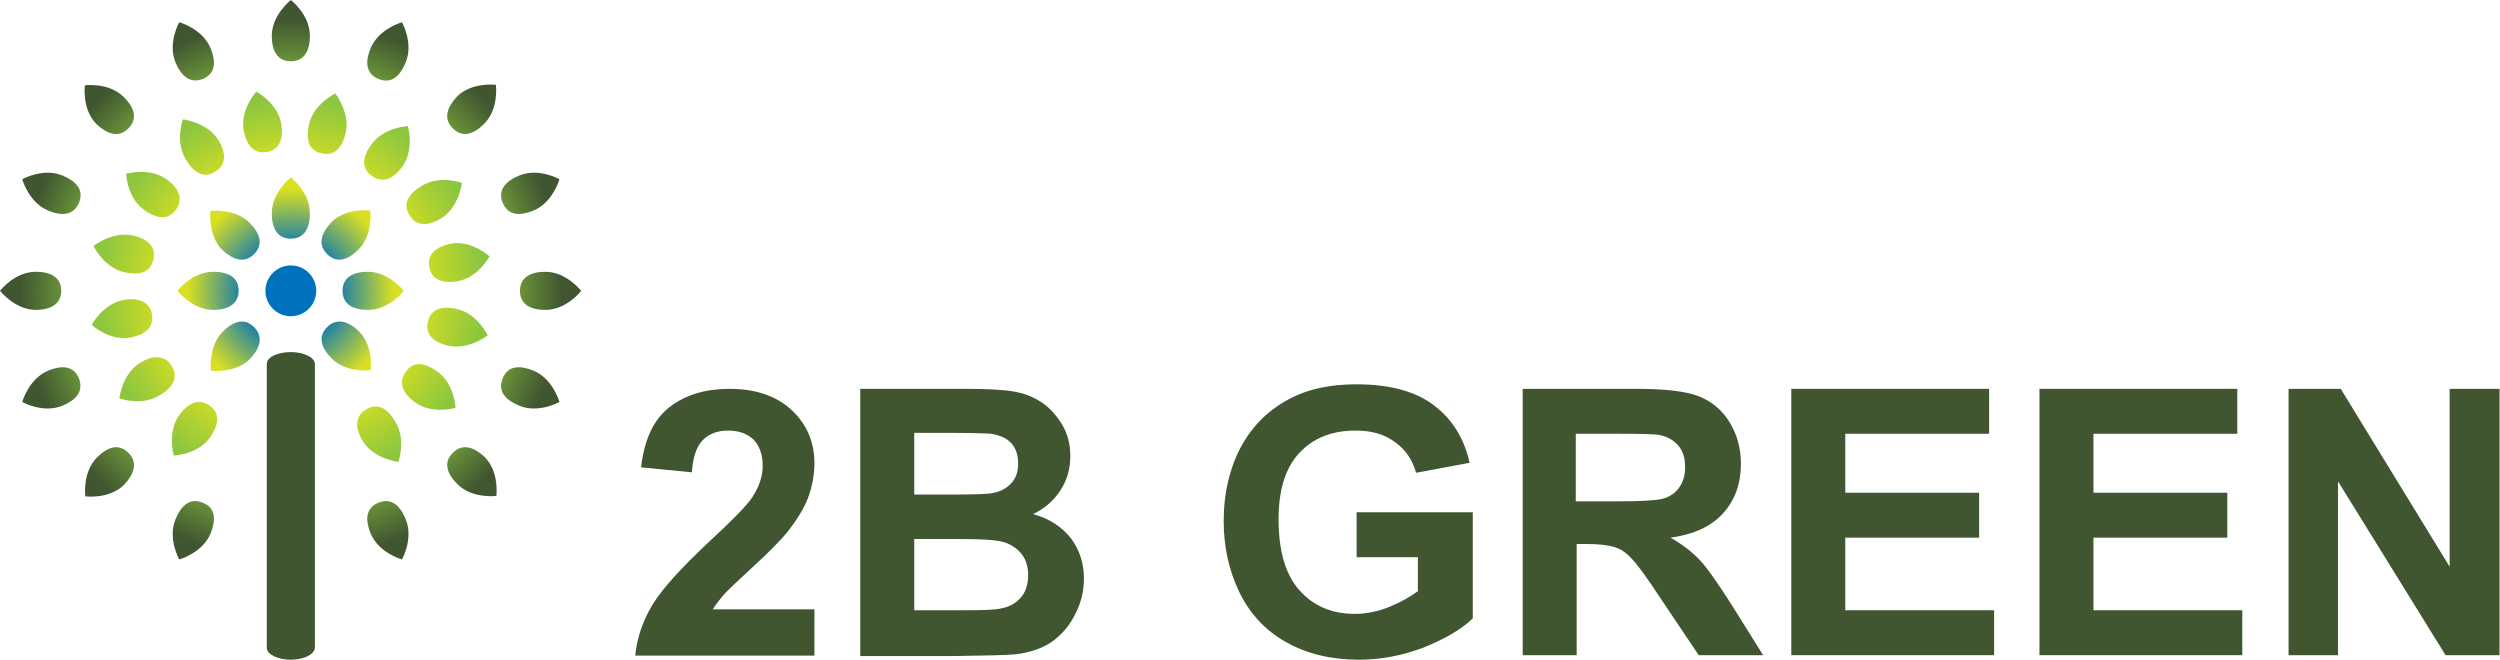 <?xml version="1.0" encoding="UTF-8"?> <!-- Generator: Adobe Illustrator 25.1.0, SVG Export Plug-In . SVG Version: 6.00 Build 0) --> <svg xmlns="http://www.w3.org/2000/svg" xmlns:xlink="http://www.w3.org/1999/xlink" version="1.1" id="Laag_1" x="0px" y="0px" viewBox="0 0 551 145.4" style="enable-background:new 0 0 551 145.4;" xml:space="preserve"> <style type="text/css"> .st0{fill:#405631;} .st1{fill:#0071BC;} .st2{fill:url(#SVGID_1_);} .st3{fill:url(#SVGID_2_);} .st4{fill:url(#SVGID_3_);} .st5{fill:url(#SVGID_4_);} .st6{fill:url(#SVGID_5_);} .st7{fill:url(#SVGID_6_);} .st8{fill:url(#SVGID_7_);} .st9{fill:url(#SVGID_8_);} .st10{fill:url(#SVGID_9_);} .st11{fill:url(#SVGID_10_);} .st12{fill:url(#SVGID_11_);} .st13{fill:url(#SVGID_12_);} .st14{fill:url(#SVGID_13_);} .st15{fill:url(#SVGID_14_);} .st16{fill:url(#SVGID_15_);} .st17{fill:url(#SVGID_16_);} .st18{fill:url(#SVGID_17_);} .st19{fill:url(#SVGID_18_);} .st20{fill:url(#SVGID_19_);} .st21{fill:url(#SVGID_20_);} .st22{fill:url(#SVGID_21_);} .st23{fill:url(#SVGID_22_);} .st24{fill:url(#SVGID_23_);} .st25{fill:url(#SVGID_24_);} .st26{fill:url(#SVGID_25_);} .st27{fill:url(#SVGID_26_);} .st28{fill:url(#SVGID_27_);} .st29{fill:url(#SVGID_28_);} .st30{fill:url(#SVGID_29_);} .st31{fill:url(#SVGID_30_);} .st32{fill:url(#SVGID_31_);} .st33{fill:url(#SVGID_32_);} .st34{fill:url(#SVGID_33_);} .st35{fill:url(#SVGID_34_);} .st36{fill:url(#SVGID_35_);} .st37{fill:url(#SVGID_36_);} </style> <g> <path class="st0" d="M179.5,134v10.5H140c0.4-4,1.7-7.7,3.8-11.2s6.4-8.2,12.7-14.1c5.1-4.7,8.2-7.9,9.3-9.6 c1.5-2.3,2.3-4.6,2.3-6.9c0-2.5-0.7-4.4-2-5.8c-1.4-1.3-3.2-2-5.6-2c-2.4,0-4.2,0.7-5.6,2.1c-1.4,1.4-2.2,3.8-2.4,7.1l-11.2-1.1 c0.7-6.2,2.8-10.6,6.3-13.3c3.5-2.7,7.9-4,13.2-4c5.8,0,10.4,1.6,13.7,4.7c3.3,3.1,5,7,5,11.7c0,2.6-0.5,5.2-1.4,7.6 c-0.9,2.4-2.5,4.9-4.5,7.5c-1.4,1.7-3.8,4.2-7.4,7.5c-3.6,3.3-5.8,5.4-6.8,6.5c-0.9,1.1-1.7,2.1-2.3,3.1H179.5z"></path> <path class="st0" d="M189.6,85.7h23.5c4.6,0,8.1,0.2,10.4,0.6c2.3,0.4,4.3,1.2,6.1,2.4c1.8,1.2,3.3,2.9,4.5,4.9 c1.2,2,1.8,4.3,1.8,6.9c0,2.8-0.7,5.3-2.2,7.6c-1.5,2.3-3.5,4-6,5.2c3.6,1,6.3,2.8,8.3,5.3c1.9,2.5,2.9,5.5,2.9,8.9 c0,2.7-0.6,5.3-1.9,7.8c-1.2,2.5-2.9,4.5-5.1,6.1c-2.2,1.5-4.8,2.4-8,2.8c-2,0.2-6.7,0.3-14.3,0.4h-20V85.7z M201.5,95.4V109h7.8 c4.6,0,7.5-0.1,8.6-0.2c2-0.2,3.6-0.9,4.8-2.1c1.2-1.2,1.7-2.7,1.7-4.6c0-1.8-0.5-3.3-1.5-4.4c-1-1.1-2.5-1.8-4.5-2.1 c-1.2-0.1-4.6-0.2-10.1-0.2H201.5z M201.5,118.8v15.7h11c4.3,0,7-0.1,8.1-0.4c1.8-0.3,3.2-1.1,4.3-2.3c1.1-1.2,1.7-2.9,1.7-5 c0-1.8-0.4-3.3-1.3-4.5c-0.9-1.2-2.1-2.1-3.7-2.7c-1.6-0.6-5.1-0.8-10.5-0.8H201.5z"></path> <path class="st0" d="M299,122.8v-9.9h25.6v23.4c-2.5,2.4-6.1,4.5-10.8,6.4c-4.7,1.8-9.5,2.7-14.3,2.7c-6.1,0-11.5-1.3-16.1-3.9 c-4.6-2.6-8-6.3-10.3-11.1c-2.3-4.8-3.4-10-3.4-15.6c0-6.1,1.3-11.6,3.8-16.3c2.6-4.8,6.3-8.4,11.3-10.9c3.8-1.9,8.5-2.9,14.1-2.9 c7.3,0,13,1.5,17.1,4.6c4.1,3.1,6.7,7.3,7.9,12.7l-11.8,2.2c-0.8-2.9-2.4-5.2-4.7-6.8c-2.3-1.7-5.1-2.5-8.6-2.5 c-5.2,0-9.3,1.6-12.4,4.9c-3.1,3.3-4.6,8.2-4.6,14.6c0,7,1.5,12.2,4.6,15.7c3.1,3.5,7.2,5.2,12.2,5.2c2.5,0,5-0.5,7.5-1.5 c2.5-1,4.6-2.2,6.4-3.5v-7.5H299z"></path> <path class="st0" d="M335.6,144.4V85.7h25c6.3,0,10.8,0.5,13.7,1.6c2.8,1.1,5.1,2.9,6.8,5.6c1.7,2.7,2.6,5.8,2.6,9.3 c0,4.4-1.3,8-3.9,10.9c-2.6,2.9-6.5,4.7-11.6,5.4c2.6,1.5,4.7,3.1,6.4,4.9c1.7,1.8,3.9,5,6.8,9.5l7.2,11.5h-14.2l-8.6-12.8 c-3-4.6-5.1-7.4-6.3-8.6c-1.1-1.2-2.3-2-3.6-2.4c-1.3-0.4-3.2-0.7-6-0.7h-2.4v24.5H335.6z M347.4,110.5h8.8c5.7,0,9.2-0.2,10.7-0.7 c1.4-0.5,2.5-1.3,3.3-2.5c0.8-1.2,1.2-2.6,1.2-4.4c0-2-0.5-3.6-1.6-4.8c-1.1-1.2-2.5-2-4.5-2.3c-1-0.1-3.8-0.2-8.7-0.2h-9.3V110.5z "></path> <path class="st0" d="M394.8,144.4V85.7h43.6v9.9h-31.7v13h29.5v9.9h-29.5v16h32.8v9.9H394.8z"></path> <path class="st0" d="M449.5,144.4V85.7h43.6v9.9h-31.7v13h29.5v9.9h-29.5v16h32.8v9.9H449.5z"></path> <path class="st0" d="M504.4,144.4V85.7h11.5l24,39.2V85.7h11v58.7h-11.9l-23.7-38.3v38.3H504.4z"></path> </g> <g> <circle class="st1" cx="64.1" cy="64.1" r="5.6"></circle> <g> <radialGradient id="SVGID_1_" cx="64.207" cy="63.94" r="59.663" gradientUnits="userSpaceOnUse"> <stop offset="0.537" style="stop-color:#8CC63F"></stop> <stop offset="0.714" style="stop-color:#8CC63F"></stop> <stop offset="1" style="stop-color:#405631"></stop> </radialGradient> <path class="st2" d="M64.1,13.5c3.1,0,4.2-2.5,4.2-5.6c0-4.7-4.2-7.9-4.2-7.9s-4.2,3.3-4.2,7.9C59.9,11,61,13.5,64.1,13.5z"></path> <radialGradient id="SVGID_2_" cx="64.207" cy="63.94" r="59.663" gradientUnits="userSpaceOnUse"> <stop offset="0.537" style="stop-color:#8CC63F"></stop> <stop offset="0.714" style="stop-color:#8CC63F"></stop> <stop offset="1" style="stop-color:#405631"></stop> </radialGradient> <path class="st3" d="M44.7,17.4c2.9-1.2,2.9-3.9,1.7-6.8c-1.8-4.3-6.9-5.7-6.9-5.7s-2.6,4.6-0.8,8.9 C39.9,16.7,41.9,18.5,44.7,17.4z"></path> <radialGradient id="SVGID_3_" cx="64.207" cy="63.94" r="59.663" gradientUnits="userSpaceOnUse"> <stop offset="0.537" style="stop-color:#8CC63F"></stop> <stop offset="0.714" style="stop-color:#8CC63F"></stop> <stop offset="1" style="stop-color:#405631"></stop> </radialGradient> <path class="st4" d="M28.3,28.3c2.2-2.2,1.2-4.7-1-6.9c-3.3-3.3-8.6-2.6-8.6-2.6s-0.7,5.3,2.6,8.6C23.6,29.5,26.1,30.5,28.3,28.3z "></path> <radialGradient id="SVGID_4_" cx="64.207" cy="63.94" r="59.663" gradientUnits="userSpaceOnUse"> <stop offset="0.537" style="stop-color:#8CC63F"></stop> <stop offset="0.714" style="stop-color:#8CC63F"></stop> <stop offset="1" style="stop-color:#405631"></stop> </radialGradient> <path class="st5" d="M17.4,44.7c1.2-2.9-0.7-4.8-3.6-6c-4.3-1.8-8.9,0.8-8.9,0.8s1.4,5.1,5.7,6.9C13.4,47.6,16.2,47.6,17.4,44.7z"></path> <radialGradient id="SVGID_5_" cx="64.207" cy="63.94" r="59.663" gradientUnits="userSpaceOnUse"> <stop offset="0.537" style="stop-color:#8CC63F"></stop> <stop offset="0.714" style="stop-color:#8CC63F"></stop> <stop offset="1" style="stop-color:#405631"></stop> </radialGradient> <path class="st6" d="M13.5,64.1c0-3.1-2.5-4.2-5.6-4.2c-4.7,0-7.9,4.2-7.9,4.2s3.3,4.2,7.9,4.2C11,68.3,13.5,67.1,13.5,64.1z"></path> <radialGradient id="SVGID_6_" cx="64.207" cy="63.94" r="59.663" gradientUnits="userSpaceOnUse"> <stop offset="0.537" style="stop-color:#8CC63F"></stop> <stop offset="0.714" style="stop-color:#8CC63F"></stop> <stop offset="1" style="stop-color:#405631"></stop> </radialGradient> <path class="st7" d="M17.4,83.4c-1.2-2.9-3.9-2.9-6.8-1.7c-4.3,1.8-5.7,6.9-5.7,6.9s4.6,2.6,8.9,0.8 C16.7,88.2,18.5,86.3,17.4,83.4z"></path> <radialGradient id="SVGID_7_" cx="64.207" cy="63.94" r="59.663" gradientUnits="userSpaceOnUse"> <stop offset="0.537" style="stop-color:#8CC63F"></stop> <stop offset="0.714" style="stop-color:#8CC63F"></stop> <stop offset="1" style="stop-color:#405631"></stop> </radialGradient> <path class="st8" d="M28.3,99.8c-2.2-2.2-4.7-1.2-6.9,1c-3.3,3.3-2.6,8.6-2.6,8.6s5.3,0.7,8.6-2.6C29.5,104.5,30.5,102,28.3,99.8z "></path> <radialGradient id="SVGID_8_" cx="64.207" cy="63.94" r="59.663" gradientUnits="userSpaceOnUse"> <stop offset="0.537" style="stop-color:#8CC63F"></stop> <stop offset="0.714" style="stop-color:#8CC63F"></stop> <stop offset="1" style="stop-color:#405631"></stop> </radialGradient> <path class="st9" d="M44.7,110.8c-2.9-1.2-4.8,0.7-6,3.6c-1.8,4.3,0.8,8.9,0.8,8.9s5.1-1.4,6.9-5.7 C47.6,114.7,47.6,111.9,44.7,110.8z"></path> <radialGradient id="SVGID_9_" cx="64.207" cy="63.94" r="59.663" gradientUnits="userSpaceOnUse"> <stop offset="0.537" style="stop-color:#8CC63F"></stop> <stop offset="0.714" style="stop-color:#8CC63F"></stop> <stop offset="1" style="stop-color:#405631"></stop> </radialGradient> <path class="st10" d="M83.4,110.8c-2.9,1.2-2.9,3.9-1.7,6.8c1.8,4.3,6.9,5.7,6.9,5.7s2.6-4.6,0.8-8.9 C88.2,111.5,86.3,109.6,83.4,110.8z"></path> <radialGradient id="SVGID_10_" cx="64.207" cy="63.94" r="59.663" gradientUnits="userSpaceOnUse"> <stop offset="0.537" style="stop-color:#8CC63F"></stop> <stop offset="0.714" style="stop-color:#8CC63F"></stop> <stop offset="1" style="stop-color:#405631"></stop> </radialGradient> <path class="st11" d="M99.8,99.8c-2.2,2.2-1.2,4.7,1,6.9c3.3,3.3,8.6,2.6,8.6,2.6s0.7-5.3-2.6-8.6C104.5,98.6,102,97.6,99.8,99.8z "></path> <radialGradient id="SVGID_11_" cx="64.207" cy="63.94" r="59.663" gradientUnits="userSpaceOnUse"> <stop offset="0.537" style="stop-color:#8CC63F"></stop> <stop offset="0.714" style="stop-color:#8CC63F"></stop> <stop offset="1" style="stop-color:#405631"></stop> </radialGradient> <path class="st12" d="M110.8,83.4c-1.2,2.9,0.7,4.8,3.6,6c4.3,1.8,8.9-0.8,8.9-0.8s-1.4-5.1-5.7-6.9 C114.7,80.5,111.9,80.5,110.8,83.4z"></path> <radialGradient id="SVGID_12_" cx="64.207" cy="63.94" r="59.663" gradientUnits="userSpaceOnUse"> <stop offset="0.537" style="stop-color:#8CC63F"></stop> <stop offset="0.714" style="stop-color:#8CC63F"></stop> <stop offset="1" style="stop-color:#405631"></stop> </radialGradient> <path class="st13" d="M114.6,64.1c0,3.1,2.5,4.2,5.6,4.2c4.7,0,7.9-4.2,7.9-4.2s-3.3-4.2-7.9-4.2C117.1,59.9,114.6,61,114.6,64.1z "></path> <radialGradient id="SVGID_13_" cx="64.207" cy="63.94" r="59.663" gradientUnits="userSpaceOnUse"> <stop offset="0.537" style="stop-color:#8CC63F"></stop> <stop offset="0.714" style="stop-color:#8CC63F"></stop> <stop offset="1" style="stop-color:#405631"></stop> </radialGradient> <path class="st14" d="M110.8,44.7c1.2,2.9,3.9,2.9,6.8,1.7c4.3-1.8,5.7-6.9,5.7-6.9s-4.6-2.6-8.9-0.8 C111.5,39.9,109.6,41.9,110.8,44.7z"></path> <radialGradient id="SVGID_14_" cx="64.207" cy="63.94" r="59.663" gradientUnits="userSpaceOnUse"> <stop offset="0.537" style="stop-color:#8CC63F"></stop> <stop offset="0.714" style="stop-color:#8CC63F"></stop> <stop offset="1" style="stop-color:#405631"></stop> </radialGradient> <path class="st15" d="M99.8,28.3c2.2,2.2,4.7,1.2,6.9-1c3.3-3.3,2.6-8.6,2.6-8.6s-5.3-0.7-8.6,2.6C98.6,23.6,97.6,26.1,99.8,28.3z "></path> <radialGradient id="SVGID_15_" cx="64.207" cy="63.94" r="59.663" gradientUnits="userSpaceOnUse"> <stop offset="0.537" style="stop-color:#8CC63F"></stop> <stop offset="0.714" style="stop-color:#8CC63F"></stop> <stop offset="1" style="stop-color:#405631"></stop> </radialGradient> <path class="st16" d="M83.4,17.4c2.9,1.2,4.8-0.7,6-3.6c1.8-4.3-0.8-8.9-0.8-8.9s-5.1,1.4-6.9,5.7C80.5,13.4,80.5,16.2,83.4,17.4z "></path> </g> <g> <radialGradient id="SVGID_16_" cx="64.049" cy="64.257" r="42.504" gradientUnits="userSpaceOnUse"> <stop offset="0.652" style="stop-color:#D9E021"></stop> <stop offset="1" style="stop-color:#8CC63F"></stop> </radialGradient> <path class="st17" d="M70.9,33.8c3,0.7,4.6-1.5,5.3-4.5c1-4.5-2.3-8.7-2.3-8.7s-4.8,2.3-5.8,6.8C67.4,30.5,67.9,33.2,70.9,33.8z"></path> <radialGradient id="SVGID_17_" cx="64.049" cy="64.257" r="42.504" gradientUnits="userSpaceOnUse"> <stop offset="0.652" style="stop-color:#D9E021"></stop> <stop offset="1" style="stop-color:#8CC63F"></stop> </radialGradient> <path class="st18" d="M58.8,33.5c3-0.5,3.7-3.2,3.2-6.2c-0.8-4.6-5.5-7.1-5.5-7.1s-3.6,3.9-2.8,8.5C54.3,31.8,55.8,34,58.8,33.5z"></path> <radialGradient id="SVGID_18_" cx="64.049" cy="64.257" r="42.504" gradientUnits="userSpaceOnUse"> <stop offset="0.652" style="stop-color:#D9E021"></stop> <stop offset="1" style="stop-color:#8CC63F"></stop> </radialGradient> <path class="st19" d="M47.5,37.8c2.6-1.6,2.2-4.4,0.6-7c-2.5-3.9-7.8-4.5-7.8-4.5s-1.8,5,0.7,8.9C42.7,38,44.9,39.5,47.5,37.8z"></path> <radialGradient id="SVGID_19_" cx="64.049" cy="64.257" r="42.504" gradientUnits="userSpaceOnUse"> <stop offset="0.652" style="stop-color:#D9E021"></stop> <stop offset="1" style="stop-color:#8CC63F"></stop> </radialGradient> <path class="st20" d="M38.8,46.2c1.8-2.5,0.4-4.9-2.1-6.7c-3.8-2.7-8.9-1.2-8.9-1.2s0.2,5.3,4,8C34.3,48.1,37,48.7,38.8,46.2z"></path> <radialGradient id="SVGID_20_" cx="64.049" cy="64.257" r="42.504" gradientUnits="userSpaceOnUse"> <stop offset="0.652" style="stop-color:#D9E021"></stop> <stop offset="1" style="stop-color:#8CC63F"></stop> </radialGradient> <path class="st21" d="M33.8,57.2c0.7-3-1.5-4.6-4.5-5.3c-4.5-1-8.7,2.3-8.7,2.3s2.3,4.8,6.8,5.8C30.5,60.7,33.2,60.2,33.8,57.2z"></path> <radialGradient id="SVGID_21_" cx="64.049" cy="64.257" r="42.504" gradientUnits="userSpaceOnUse"> <stop offset="0.652" style="stop-color:#D9E021"></stop> <stop offset="1" style="stop-color:#8CC63F"></stop> </radialGradient> <path class="st22" d="M33.5,69.3c-0.5-3-3.2-3.7-6.2-3.2c-4.6,0.8-7.1,5.5-7.1,5.5s3.9,3.6,8.5,2.8C31.8,73.8,34,72.3,33.5,69.3z"></path> <radialGradient id="SVGID_22_" cx="64.049" cy="64.257" r="42.504" gradientUnits="userSpaceOnUse"> <stop offset="0.652" style="stop-color:#D9E021"></stop> <stop offset="1" style="stop-color:#8CC63F"></stop> </radialGradient> <path class="st23" d="M37.8,80.6c-1.6-2.6-4.4-2.2-7-0.6c-3.9,2.5-4.5,7.8-4.5,7.8s5,1.8,8.9-0.7C38,85.5,39.5,83.2,37.8,80.6z"></path> <radialGradient id="SVGID_23_" cx="64.049" cy="64.257" r="42.504" gradientUnits="userSpaceOnUse"> <stop offset="0.652" style="stop-color:#D9E021"></stop> <stop offset="1" style="stop-color:#8CC63F"></stop> </radialGradient> <path class="st24" d="M46.2,89.4c-2.5-1.8-4.9-0.4-6.7,2.1c-2.7,3.8-1.2,8.9-1.2,8.9s5.3-0.2,8-4C48.1,93.8,48.7,91.1,46.2,89.4z"></path> <radialGradient id="SVGID_24_" cx="64.049" cy="64.257" r="42.504" gradientUnits="userSpaceOnUse"> <stop offset="0.652" style="stop-color:#D9E021"></stop> <stop offset="1" style="stop-color:#8CC63F"></stop> </radialGradient> <path class="st25" d="M80.6,90.3c-2.6,1.6-2.2,4.4-0.6,7c2.5,3.9,7.8,4.5,7.8,4.5s1.8-5-0.7-8.9C85.5,90.1,83.2,88.6,80.6,90.3z"></path> <radialGradient id="SVGID_25_" cx="64.049" cy="64.257" r="42.504" gradientUnits="userSpaceOnUse"> <stop offset="0.652" style="stop-color:#D9E021"></stop> <stop offset="1" style="stop-color:#8CC63F"></stop> </radialGradient> <path class="st26" d="M89.4,82c-1.8,2.5-0.4,4.9,2.1,6.7c3.8,2.7,8.9,1.2,8.9,1.2s-0.2-5.3-4-8C93.8,80,91.1,79.4,89.4,82z"></path> <radialGradient id="SVGID_26_" cx="64.049" cy="64.257" r="42.504" gradientUnits="userSpaceOnUse"> <stop offset="0.652" style="stop-color:#D9E021"></stop> <stop offset="1" style="stop-color:#8CC63F"></stop> </radialGradient> <path class="st27" d="M94.3,70.9c-0.7,3,1.5,4.6,4.5,5.3c4.5,1,8.7-2.3,8.7-2.3s-2.3-4.8-6.8-5.8C97.6,67.4,95,67.9,94.3,70.9z"></path> <radialGradient id="SVGID_27_" cx="64.049" cy="64.257" r="42.504" gradientUnits="userSpaceOnUse"> <stop offset="0.652" style="stop-color:#D9E021"></stop> <stop offset="1" style="stop-color:#8CC63F"></stop> </radialGradient> <path class="st28" d="M94.6,58.8c0.5,3,3.2,3.7,6.2,3.2c4.6-0.8,7.1-5.5,7.1-5.5s-3.9-3.6-8.5-2.8C96.4,54.3,94.1,55.8,94.6,58.8z "></path> <radialGradient id="SVGID_28_" cx="64.049" cy="64.257" r="42.504" gradientUnits="userSpaceOnUse"> <stop offset="0.652" style="stop-color:#D9E021"></stop> <stop offset="1" style="stop-color:#8CC63F"></stop> </radialGradient> <path class="st29" d="M90.3,47.5c1.6,2.6,4.4,2.2,7,0.6c3.9-2.5,4.5-7.8,4.5-7.8s-5-1.8-8.9,0.7C90.1,42.7,88.6,44.9,90.3,47.5z"></path> <radialGradient id="SVGID_29_" cx="64.049" cy="64.257" r="42.504" gradientUnits="userSpaceOnUse"> <stop offset="0.652" style="stop-color:#D9E021"></stop> <stop offset="1" style="stop-color:#8CC63F"></stop> </radialGradient> <path class="st30" d="M82,38.8c2.5,1.8,4.9,0.4,6.7-2.1c2.7-3.8,1.2-8.9,1.2-8.9s-5.3,0.2-8,4C80,34.3,79.4,37,82,38.8z"></path> </g> <g> <radialGradient id="SVGID_30_" cx="64.049" cy="64.415" r="22.746" gradientUnits="userSpaceOnUse"> <stop offset="0.43" style="stop-color:#0071BC"></stop> <stop offset="0.435" style="stop-color:#0C77B4"></stop> <stop offset="1" style="stop-color:#D9E021"></stop> </radialGradient> <path class="st31" d="M64.1,52.6c3.1,0,4.2-2.5,4.2-5.6c0-4.7-4.2-7.9-4.2-7.9s-4.2,3.3-4.2,7.9C59.9,50.1,61,52.6,64.1,52.6z"></path> <radialGradient id="SVGID_31_" cx="64.049" cy="64.415" r="22.746" gradientUnits="userSpaceOnUse"> <stop offset="0.43" style="stop-color:#0071BC"></stop> <stop offset="0.435" style="stop-color:#0C77B4"></stop> <stop offset="1" style="stop-color:#D9E021"></stop> </radialGradient> <path class="st32" d="M56,56c2.2-2.2,1.2-4.7-1-6.9c-3.3-3.3-8.6-2.6-8.6-2.6s-0.7,5.3,2.6,8.6C51.3,57.2,53.8,58.2,56,56z"></path> <radialGradient id="SVGID_32_" cx="64.049" cy="64.415" r="22.746" gradientUnits="userSpaceOnUse"> <stop offset="0.43" style="stop-color:#0071BC"></stop> <stop offset="0.435" style="stop-color:#0C77B4"></stop> <stop offset="1" style="stop-color:#D9E021"></stop> </radialGradient> <path class="st33" d="M52.6,64.1c0-3.1-2.5-4.2-5.6-4.2c-4.7,0-7.9,4.2-7.9,4.2s3.3,4.2,7.9,4.2C50.1,68.3,52.6,67.1,52.6,64.1z"></path> <radialGradient id="SVGID_33_" cx="64.049" cy="64.415" r="22.746" gradientUnits="userSpaceOnUse"> <stop offset="0.43" style="stop-color:#0071BC"></stop> <stop offset="0.435" style="stop-color:#0C77B4"></stop> <stop offset="1" style="stop-color:#D9E021"></stop> </radialGradient> <path class="st34" d="M56,72.1c-2.2-2.2-4.7-1.2-6.9,1c-3.3,3.3-2.6,8.6-2.6,8.6s5.3,0.7,8.6-2.6C57.2,76.9,58.2,74.3,56,72.1z"></path> <radialGradient id="SVGID_34_" cx="64.049" cy="64.415" r="22.746" gradientUnits="userSpaceOnUse"> <stop offset="0.43" style="stop-color:#0071BC"></stop> <stop offset="0.435" style="stop-color:#0C77B4"></stop> <stop offset="1" style="stop-color:#D9E021"></stop> </radialGradient> <path class="st35" d="M72.1,72.1c-2.2,2.2-1.2,4.7,1,6.9c3.3,3.3,8.6,2.6,8.6,2.6s0.7-5.3-2.6-8.6C76.9,70.9,74.3,69.9,72.1,72.1z "></path> <radialGradient id="SVGID_35_" cx="64.049" cy="64.415" r="22.746" gradientUnits="userSpaceOnUse"> <stop offset="0.43" style="stop-color:#0071BC"></stop> <stop offset="0.435" style="stop-color:#0C77B4"></stop> <stop offset="1" style="stop-color:#D9E021"></stop> </radialGradient> <path class="st36" d="M75.5,64.1c0,3.1,2.5,4.2,5.6,4.2c4.7,0,7.9-4.2,7.9-4.2s-3.3-4.2-7.9-4.2C78,59.9,75.5,61,75.5,64.1z"></path> <radialGradient id="SVGID_36_" cx="64.049" cy="64.415" r="22.746" gradientUnits="userSpaceOnUse"> <stop offset="0.43" style="stop-color:#0071BC"></stop> <stop offset="0.435" style="stop-color:#0C77B4"></stop> <stop offset="1" style="stop-color:#D9E021"></stop> </radialGradient> <path class="st37" d="M72.1,56c2.2,2.2,4.7,1.2,6.9-1c3.3-3.3,2.6-8.6,2.6-8.6s-5.3-0.7-8.6,2.6C70.9,51.3,69.9,53.8,72.1,56z"></path> </g> </g> <g> <path class="st0" d="M64.1,145.4c-2.9,0-5.3-1.2-5.3-2.6V80.2c0-1.5,2.4-2.6,5.3-2.6c2.9,0,5.3,1.2,5.3,2.6v62.6 C69.3,144.2,67,145.4,64.1,145.4z"></path> </g> </svg> 